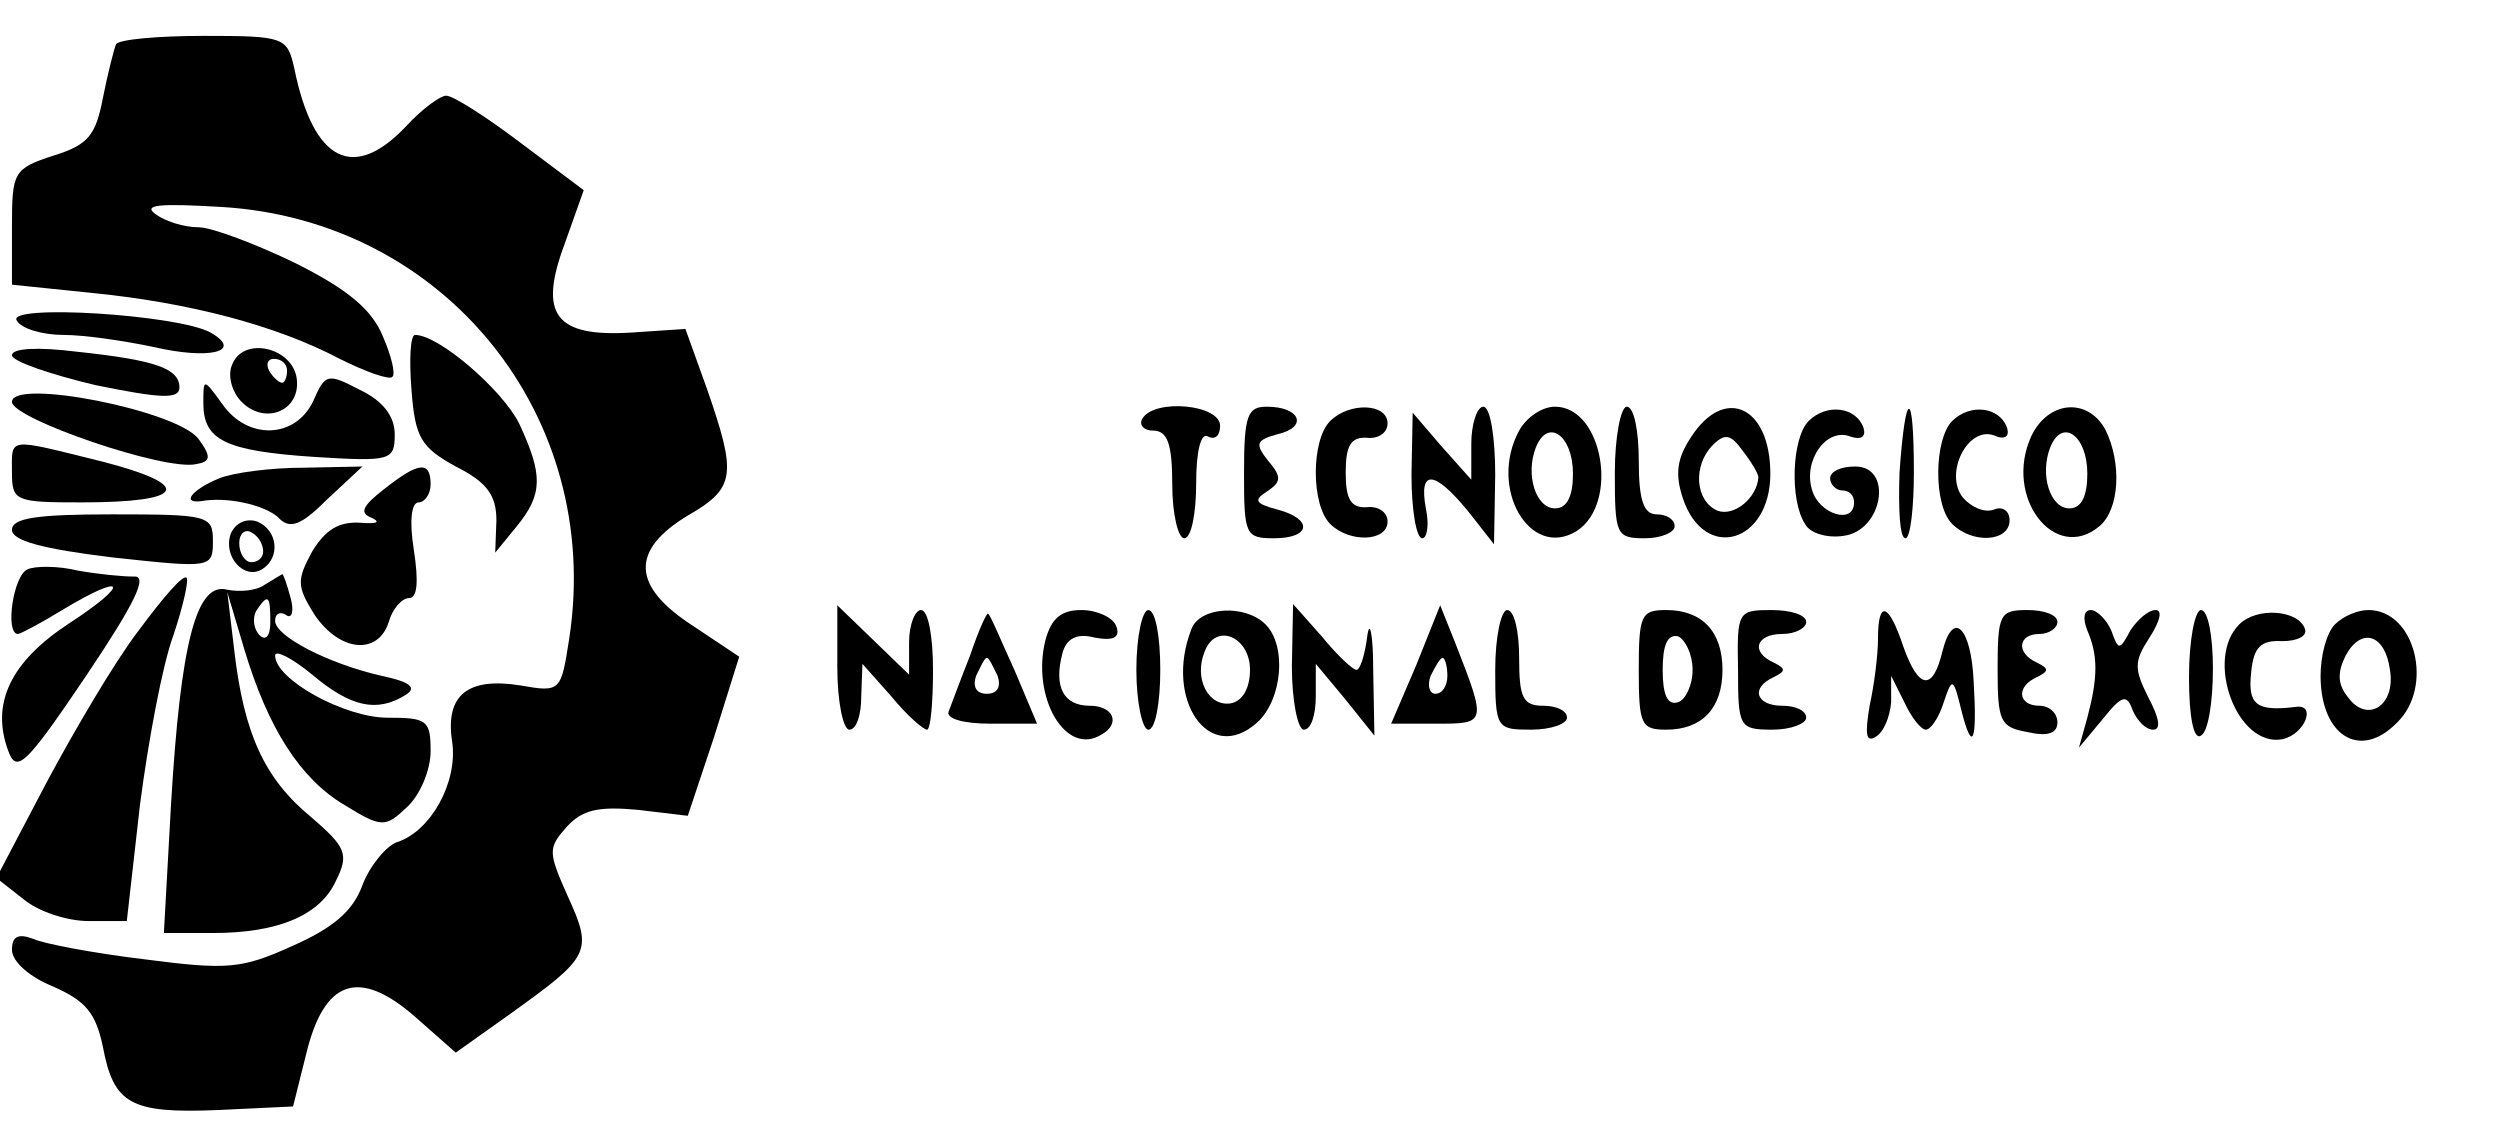 <?xml version="1.0" standalone="no"?>
<!DOCTYPE svg PUBLIC "-//W3C//DTD SVG 20010904//EN"
 "http://www.w3.org/TR/2001/REC-SVG-20010904/DTD/svg10.dtd">
<svg version="1.0" xmlns="http://www.w3.org/2000/svg"
 width="209pt" height="96pt" viewBox="0 0 209 96"
 preserveAspectRatio="xMidYMid meet">

<g transform="translate(0,96) scale(0.1,-0.1)"
fill="#000000" stroke="none">
<path d="M97 923 c-2 -5 -7 -25 -11 -45 -6 -31 -12 -39 -41 -48 -34 -11 -35
-14 -35 -60 l0 -48 68 -7 c80 -8 153 -27 206 -55 22 -11 42 -18 44 -15 3 2 -1
18 -8 34 -9 22 -29 39 -73 61 -33 16 -70 30 -81 30 -12 0 -28 5 -36 11 -11 8
4 9 55 6 187 -11 319 -175 291 -360 -7 -45 -7 -46 -41 -40 -44 7 -63 -8 -57
-47 5 -34 -18 -75 -46 -84 -9 -3 -23 -20 -29 -36 -8 -22 -25 -36 -59 -51 -42
-19 -54 -20 -123 -11 -42 5 -84 13 -93 17 -13 5 -18 2 -18 -9 0 -10 15 -23 35
-31 27 -12 35 -22 41 -50 9 -48 23 -56 96 -53 l63 3 11 44 c15 62 44 72 91 31
l34 -30 45 32 c67 48 70 52 49 98 -17 38 -17 41 -1 59 13 14 26 17 59 14 l42
-5 22 66 21 67 -39 26 c-51 33 -52 63 -4 92 40 23 41 34 16 106 l-18 50 -45
-3 c-64 -4 -78 15 -56 74 l16 45 -52 39 c-29 22 -57 40 -63 40 -5 0 -20 -11
-33 -25 -44 -47 -78 -31 -94 48 -6 26 -8 27 -76 27 -38 0 -71 -3 -73 -7z"/>
<path d="M14 692 c4 -7 22 -12 39 -12 18 0 51 -5 75 -10 47 -11 76 -4 48 12
-27 15 -171 24 -162 10z"/>
<path d="M344 634 c3 -40 8 -48 37 -64 26 -13 34 -24 34 -45 l-1 -27 18 22
c22 27 22 43 2 86 -14 28 -67 74 -87 74 -4 0 -5 -21 -3 -46z"/>
<path d="M10 663 c0 -5 32 -16 70 -25 54 -11 70 -12 70 -2 0 16 -20 23 -86 30
-32 4 -54 3 -54 -3z"/>
<path d="M194 655 c-4 -9 0 -23 8 -31 20 -20 50 -7 46 20 -4 26 -45 35 -54 11z
m46 -5 c0 -5 -2 -10 -4 -10 -3 0 -8 5 -11 10 -3 6 -1 10 4 10 6 0 11 -4 11
-10z"/>
<path d="M262 625 c-15 -32 -55 -33 -76 -3 -16 22 -16 22 -16 1 0 -31 18 -40
93 -45 64 -4 67 -3 67 19 0 15 -10 28 -29 37 -27 14 -29 14 -39 -9z"/>
<path d="M10 624 c0 -14 128 -58 154 -52 12 2 13 6 2 21 -18 24 -156 51 -156
31z"/>
<path d="M955 610 c-3 -5 1 -10 9 -10 12 0 16 -11 16 -45 0 -25 5 -45 10 -45
6 0 10 21 10 46 0 27 4 43 10 39 6 -3 10 1 10 9 0 18 -55 23 -65 6z"/>
<path d="M1040 565 c0 -52 1 -55 25 -55 31 0 33 16 3 24 -19 5 -20 8 -9 15 12
8 13 12 1 26 -11 14 -10 17 8 22 26 6 19 23 -9 23 -16 0 -19 -7 -19 -55z"/>
<path d="M1112 608 c-16 -16 -16 -70 0 -86 16 -16 48 -15 48 2 0 8 -8 13 -17
12 -14 -1 -18 7 -18 29 0 22 4 30 18 29 9 -1 17 4 17 12 0 17 -32 18 -48 2z"/>
<path d="M1230 589 l0 -30 -25 28 -24 28 -1 -52 c0 -29 4 -53 9 -53 4 0 6 11
3 25 -6 33 7 32 35 -2 l22 -28 1 58 c0 31 -4 57 -10 57 -5 0 -10 -14 -10 -31z"/>
<path d="M1270 600 c-26 -48 9 -108 48 -84 36 23 22 104 -18 104 -11 0 -24 -9
-30 -20z m45 -36 c0 -19 -5 -29 -15 -29 -16 0 -25 28 -16 51 10 25 31 10 31
-22z"/>
<path d="M1350 565 c0 -52 1 -55 25 -55 14 0 25 5 25 10 0 6 -7 10 -15 10 -11
0 -15 12 -15 45 0 25 -4 45 -10 45 -5 0 -10 -25 -10 -55z"/>
<path d="M1414 595 c-12 -18 -14 -31 -7 -52 18 -53 73 -37 73 21 0 56 -38 74
-66 31z m56 -34 c-1 -17 -20 -33 -34 -28 -19 8 -21 38 -4 55 10 10 15 9 25 -5
7 -9 13 -19 13 -22z"/>
<path d="M1512 608 c-14 -14 -16 -66 -3 -86 4 -8 19 -12 32 -10 33 4 42 58 10
58 -12 0 -21 -4 -21 -10 0 -5 5 -10 10 -10 6 0 10 -4 10 -10 0 -19 -29 -10
-35 10 -8 25 12 53 32 45 9 -3 13 0 11 7 -6 18 -31 21 -46 6z"/>
<path d="M1588 565 c-1 -30 0 -55 5 -55 4 0 7 25 7 55 0 71 -7 71 -12 0z"/>
<path d="M1632 608 c-15 -15 -16 -70 0 -86 17 -17 48 -15 48 3 0 8 -6 12 -13
9 -8 -3 -19 2 -26 10 -16 20 4 60 26 52 9 -4 13 -1 11 6 -6 18 -31 21 -46 6z"/>
<path d="M1698 595 c-23 -51 20 -106 57 -75 17 14 19 53 5 81 -15 27 -48 24
-62 -6z m47 -31 c0 -19 -5 -29 -15 -29 -16 0 -25 28 -16 51 10 25 31 10 31
-22z"/>
<path d="M10 565 c0 -24 3 -25 58 -25 87 0 95 14 18 34 -81 20 -76 21 -76 -9z"/>
<path d="M183 560 c-22 -9 -32 -21 -15 -19 22 4 52 -3 64 -13 10 -11 19 -8 42
15 l29 27 -49 -1 c-27 0 -59 -4 -71 -9z"/>
<path d="M321 551 c-18 -14 -21 -20 -10 -24 8 -4 3 -5 -10 -4 -18 1 -29 -6
-40 -24 -13 -24 -13 -29 2 -53 21 -31 53 -34 62 -6 3 11 11 20 17 20 7 0 8 14
4 40 -4 25 -2 40 4 40 5 0 10 7 10 15 0 20 -10 19 -39 -4z"/>
<path d="M10 517 c0 -9 26 -16 84 -23 83 -9 84 -9 84 14 0 21 -4 22 -84 22
-63 0 -84 -3 -84 -13z"/>
<path d="M193 514 c-7 -19 11 -39 26 -30 16 10 13 33 -4 40 -9 3 -18 -1 -22
-10z m27 -15 c0 -5 -4 -9 -10 -9 -5 0 -10 7 -10 16 0 8 5 12 10 9 6 -3 10 -10
10 -16z"/>
<path d="M23 484 c-12 -5 -19 -54 -8 -54 2 0 19 9 37 20 53 32 58 23 6 -11
-49 -32 -66 -67 -51 -107 7 -19 15 -11 65 63 41 61 52 84 40 83 -10 0 -30 2
-47 5 -16 4 -36 4 -42 1z"/>
<path d="M116 433 c-20 -26 -54 -84 -77 -127 l-42 -80 23 -18 c12 -10 36 -18
54 -18 l32 0 11 97 c7 54 19 118 28 142 8 24 13 46 11 48 -3 3 -20 -17 -40
-44z"/>
<path d="M221 471 c-7 -5 -21 -6 -31 -4 -26 7 -39 -45 -47 -179 l-6 -108 41 0
c55 0 90 15 103 44 11 22 8 28 -21 53 -39 32 -56 70 -64 138 l-6 50 14 -47
c20 -67 47 -109 84 -131 31 -19 34 -19 52 -2 11 10 20 31 20 47 0 26 -3 28
-36 28 -36 0 -94 32 -94 52 0 5 14 -2 31 -16 32 -27 54 -32 78 -17 10 6 4 11
-20 16 -44 10 -89 33 -89 46 0 6 4 8 9 5 5 -4 7 3 4 14 -3 11 -6 20 -7 20 0 0
-7 -4 -15 -9z m5 -31 c0 -12 -4 -16 -9 -11 -5 5 -6 14 -3 20 10 15 12 14 12
-9z"/>
<path d="M700 402 c0 -29 5 -52 10 -52 6 0 10 12 10 28 l1 27 24 -27 c13 -16
27 -28 30 -28 3 0 5 23 5 50 0 28 -4 50 -10 50 -5 0 -10 -12 -10 -27 l0 -27
-30 29 -30 29 0 -52z"/>
<path d="M811 412 c-8 -20 -16 -42 -18 -47 -2 -6 13 -10 35 -10 l39 0 -19 45
c-11 24 -20 46 -22 47 -1 1 -8 -14 -15 -35z m23 -17 c3 -9 0 -15 -9 -15 -9 0
-12 6 -9 15 4 8 7 15 9 15 2 0 5 -7 9 -15z"/>
<path d="M874 425 c-12 -48 17 -98 47 -79 16 9 10 24 -10 24 -22 0 -30 16 -23
43 3 13 12 18 27 14 16 -3 22 0 18 10 -3 7 -16 13 -29 13 -17 0 -25 -7 -30
-25z"/>
<path d="M950 400 c0 -27 5 -50 10 -50 6 0 10 23 10 50 0 28 -4 50 -10 50 -5
0 -10 -22 -10 -50z"/>
<path d="M996 434 c-23 -59 15 -114 55 -78 21 19 25 64 7 82 -17 17 -55 15
-62 -4z m49 -34 c0 -15 -6 -26 -16 -28 -19 -3 -31 21 -22 43 9 25 38 13 38
-15z"/>
<path d="M1080 403 c0 -29 5 -53 10 -53 6 0 10 12 10 28 l0 27 25 -30 24 -30
-1 55 c0 30 -3 43 -5 28 -2 -16 -6 -28 -9 -28 -3 0 -16 12 -29 28 l-24 27 -1
-52z"/>
<path d="M1184 404 l-21 -49 38 0 c42 0 42 0 15 69 l-12 30 -20 -50z m26 -9
c0 -8 -4 -15 -10 -15 -5 0 -7 7 -4 15 4 8 8 15 10 15 2 0 4 -7 4 -15z"/>
<path d="M1250 400 c0 -49 1 -50 30 -50 17 0 30 5 30 10 0 6 -9 10 -20 10 -17
0 -20 7 -20 40 0 22 -4 40 -10 40 -5 0 -10 -22 -10 -50z"/>
<path d="M1370 400 c0 -46 2 -50 23 -50 30 0 47 18 47 50 0 32 -17 50 -47 50
-21 0 -23 -4 -23 -50z m45 0 c0 -13 -6 -25 -12 -27 -9 -3 -13 6 -13 27 0 21 4
30 13 28 6 -3 12 -15 12 -28z"/>
<path d="M1453 400 c0 -48 1 -50 29 -50 15 0 28 5 28 10 0 6 -9 10 -20 10 -22
0 -27 15 -7 24 10 5 10 7 0 12 -20 9 -15 24 7 24 11 0 20 5 20 10 0 6 -13 10
-29 10 -28 0 -29 -1 -28 -50z"/>
<path d="M1570 426 c0 -13 -3 -38 -7 -56 -4 -24 -3 -31 5 -26 7 4 12 17 13 29
l0 22 11 -22 c6 -13 14 -23 18 -23 4 0 11 10 15 23 7 21 8 21 15 -8 9 -35 13
-25 10 25 -2 45 -17 61 -26 26 -8 -34 -20 -33 -33 4 -12 36 -21 39 -21 6z"/>
<path d="M1670 401 c0 -44 2 -49 25 -53 17 -4 25 -1 25 8 0 8 -7 14 -15 14
-18 0 -20 16 -2 24 10 5 10 7 0 12 -18 8 -16 24 2 24 8 0 15 5 15 10 0 6 -11
10 -25 10 -23 0 -25 -3 -25 -49z"/>
<path d="M1745 433 c9 -21 9 -39 0 -73 l-7 -25 20 24 c16 20 20 21 25 7 4 -9
11 -16 17 -16 7 0 5 10 -4 27 -12 24 -12 30 1 50 9 14 11 23 5 23 -6 0 -15 -8
-21 -17 -9 -17 -10 -17 -16 0 -4 9 -12 17 -17 17 -6 0 -7 -7 -3 -17z"/>
<path d="M1830 394 c0 -34 4 -53 10 -49 6 3 10 28 10 56 0 27 -4 49 -10 49 -5
0 -10 -25 -10 -56z"/>
<path d="M1872 438 c-29 -29 -2 -103 36 -96 19 4 29 30 11 27 -33 -4 -40 2
-37 29 2 21 8 27 26 26 12 0 21 4 19 10 -5 16 -40 19 -55 4z"/>
<path d="M1952 438 c-7 -7 -12 -26 -12 -43 0 -50 33 -71 64 -39 31 30 15 94
-24 94 -9 0 -21 -5 -28 -12z m46 -38 c5 -30 -19 -45 -35 -23 -9 11 -9 21 -2
35 13 24 33 18 37 -12z"/>
</g>
</svg>
